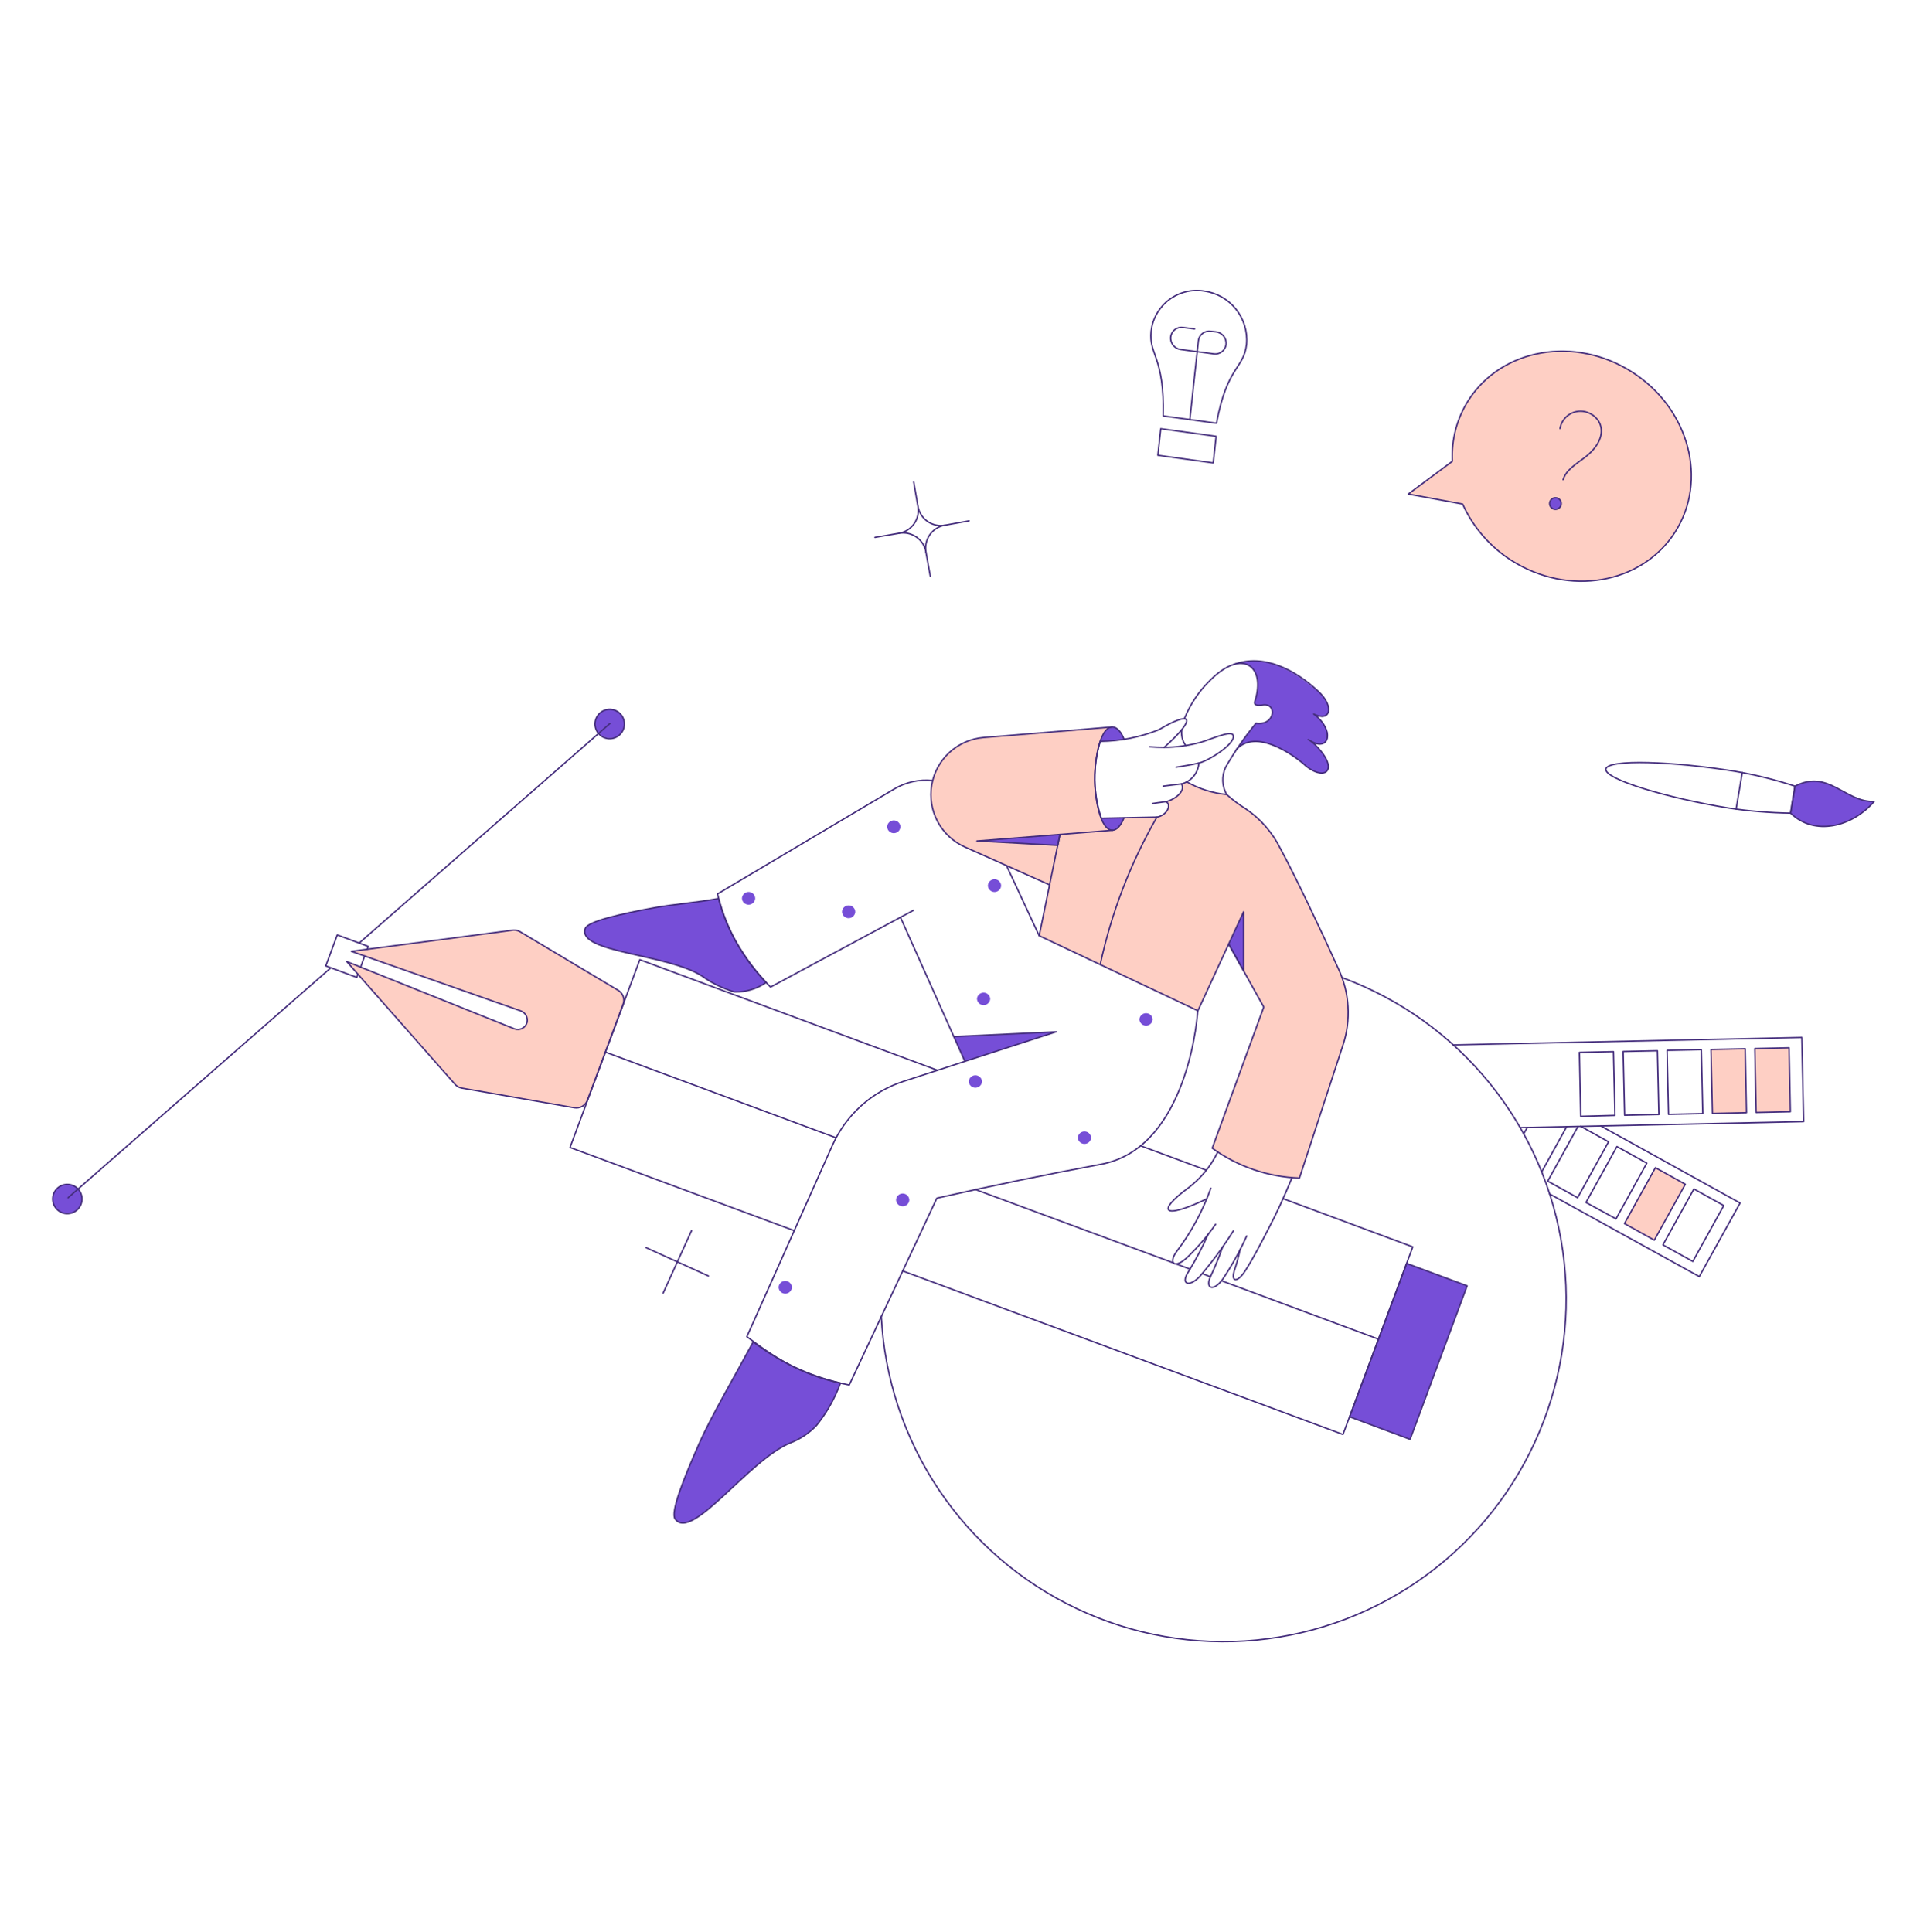 <svg width="342" height="343" viewBox="0 0 342 343" fill="none" xmlns="http://www.w3.org/2000/svg">
<path d="M237.507 171.917C234.339 165.064 229.555 154.881 227.259 150.68C223.627 144.061 220.717 143.886 217.69 141.046C215.187 140.804 212.763 140.033 210.58 138.783C210.276 138.956 209.953 139.092 209.617 139.188C210.391 140.379 208.625 141.895 206.981 142.32C207.832 142.938 206.966 144.805 205.28 145.087C204.441 145.087 203.47 145.196 199.461 145.216C198.364 147.896 196.94 147.915 195.859 146.145C193.516 142.312 193.807 129.929 197.166 129.052L174.506 130.924C172.257 131.113 170.135 132.045 168.473 133.572C166.811 135.099 165.705 137.135 165.327 139.361C164.949 141.586 165.322 143.873 166.387 145.863C167.452 147.853 169.148 149.432 171.209 150.353L186.239 157.075L184.396 166.093L212.554 179.412L220.666 161.858V172.332L224.255 178.764L215.147 203.831C219.656 207.093 225.035 208.939 230.598 209.133L238.292 185.633C239.777 181.126 239.496 176.225 237.507 171.917ZM187.733 150.065L173.381 149.291L188.121 148.127L187.733 150.065Z" fill="#FECFC4"/>
<path d="M109.83 175.825L92.244 165.351C91.785 165.084 91.241 165.003 90.724 165.125L62.343 168.868L92.375 179.446C92.781 179.587 93.122 179.874 93.33 180.251C93.539 180.627 93.602 181.068 93.506 181.488C93.445 181.713 93.338 181.923 93.193 182.105C93.047 182.287 92.866 182.437 92.659 182.546C92.453 182.655 92.227 182.721 91.995 182.739C91.762 182.757 91.528 182.727 91.308 182.651L61.502 170.717L80.635 192.375C80.951 192.795 81.412 193.083 81.928 193.183L102.073 196.707C102.55 196.784 103.038 196.694 103.456 196.452C103.874 196.211 104.196 195.833 104.368 195.382L110.704 178.314C110.872 177.863 110.876 177.366 110.716 176.912C110.557 176.457 110.243 176.073 109.83 175.825Z" fill="#FECFC4"/>
<path d="M288.304 217.203L293.799 207.278L299.101 210.22L293.605 220.143L288.304 217.203Z" fill="#FECFC4"/>
<path d="M311.669 197.487L311.442 186.14L317.518 186.01L317.745 197.357L311.669 197.487Z" fill="#FECFC4"/>
<path d="M303.913 197.647L303.654 186.3L309.732 186.171L309.958 197.518L303.913 197.647Z" fill="#FECFC4"/>
<path d="M289.664 66.047C279.548 59.581 266.552 61.812 260.636 71.025C258.569 74.257 257.564 78.054 257.762 81.885L249.936 87.704L259.584 89.481C261.436 93.58 264.44 97.052 268.231 99.472C278.35 105.937 291.344 103.707 297.26 94.493C303.176 85.28 299.788 72.512 289.664 66.047Z" fill="#FECFC4"/>
<path d="M260.378 228.261L250.259 255.511L239.528 251.504L249.645 224.285L260.378 228.261Z" fill="#764ED7"/>
<path d="M234.154 127.615C233.841 127.326 233.508 127.061 233.157 126.82C236.643 128.544 236.75 124.631 232.995 122.005C227.091 117.04 222.463 116.853 219.401 117.796C223.134 117.471 223.867 120.937 222.747 124.46C222.385 125.277 223.22 125.311 224.108 125.172C226.759 124.816 226.339 128.915 222.917 128.404C222.747 128.632 219.469 132.964 219.329 133.156C219.85 132.567 220.511 132.121 221.252 131.859C221.993 131.597 222.789 131.528 223.564 131.659C226.423 132.294 229.078 133.63 231.29 135.549C232.842 137.036 234.693 137.65 235.428 136.91C236.163 136.17 235.493 134.324 233.941 132.837C233.681 132.59 233.381 132.284 233.08 131.986C235.743 132.935 236.91 130.256 234.154 127.615Z" fill="#764ED7"/>
<path d="M169.285 184.007L171.257 188.402L187.452 183.165L169.285 184.007Z" fill="#764ED7"/>
<path d="M220.71 161.863V172.337L218.061 167.587L220.71 161.863Z" fill="#764ED7"/>
<path d="M199.503 145.217C198.372 148.03 196.658 148.159 195.43 145.282C196.529 145.282 198.016 145.25 199.503 145.217Z" fill="#764ED7"/>
<path d="M199.537 131.251C198.126 131.489 196.7 131.619 195.27 131.639C196.369 128.503 198.208 128.018 199.537 131.251Z" fill="#764ED7"/>
<path d="M188.126 148.123L187.738 150.061L173.387 149.287L188.126 148.123Z" fill="#764ED7"/>
<path d="M14.245 214.07C14.001 214.523 13.629 214.895 13.175 215.137C12.72 215.379 12.205 215.481 11.692 215.431C11.18 215.381 10.694 215.18 10.296 214.853C9.898 214.526 9.606 214.088 9.458 213.595C9.334 213.185 9.313 212.751 9.397 212.331C9.481 211.911 9.667 211.519 9.939 211.188C10.21 210.857 10.559 210.598 10.955 210.435C11.351 210.271 11.781 210.208 12.207 210.25C12.633 210.292 13.042 210.439 13.398 210.677C13.754 210.915 14.045 211.237 14.247 211.615C14.448 211.993 14.553 212.415 14.553 212.843C14.553 213.271 14.447 213.692 14.245 214.07Z" fill="#764ED7"/>
<path d="M110.54 129.666C110.214 130.275 109.659 130.729 108.998 130.929C108.337 131.129 107.624 131.058 107.015 130.732C106.406 130.406 105.952 129.851 105.752 129.19C105.552 128.529 105.623 127.816 105.949 127.207C106.275 126.598 106.83 126.144 107.491 125.944C107.818 125.845 108.161 125.812 108.502 125.846C108.842 125.879 109.172 125.98 109.474 126.141C109.775 126.303 110.042 126.522 110.258 126.786C110.475 127.051 110.638 127.355 110.737 127.683C110.836 128.01 110.869 128.354 110.835 128.694C110.802 129.034 110.701 129.364 110.54 129.666Z" fill="#764ED7"/>
<path d="M318.565 139.555C324.578 136.492 327.423 142.432 332.627 142.277C328.683 146.803 322.056 148.484 317.789 144.346L318.565 139.555Z" fill="#764ED7"/>
<path d="M277.025 89.741C276.982 89.873 276.912 89.995 276.821 90.099C276.73 90.204 276.618 90.288 276.494 90.349C276.369 90.409 276.233 90.444 276.095 90.451C275.956 90.458 275.818 90.437 275.688 90.389C275.558 90.341 275.438 90.268 275.337 90.173C275.236 90.078 275.155 89.964 275.099 89.837C275.043 89.71 275.013 89.573 275.011 89.435C275.009 89.296 275.035 89.159 275.087 89.03C275.188 88.782 275.381 88.583 275.626 88.475C275.871 88.366 276.148 88.358 276.399 88.45C276.651 88.542 276.856 88.728 276.973 88.969C277.09 89.21 277.108 89.487 277.025 89.741Z" fill="#764ED7"/>
<path d="M127.541 159.499C123.468 160.242 119.459 160.533 116.422 161.083C109.989 162.246 104.331 163.572 103.879 164.8C102.295 169.132 118.521 169.261 124.664 173.308C129.646 176.569 131.446 177.015 135.978 174.407C131.941 170.238 129.036 165.106 127.541 159.499Z" fill="#764ED7"/>
<path d="M149.168 245.518C148.173 248.231 146.743 250.763 144.934 253.016C143.626 254.399 142.024 255.47 140.247 256.152C132.82 259.215 122.766 273.733 119.816 269.633C118.979 268.467 121.274 262.587 124.18 256.055C126.251 251.402 130.355 244.386 133.684 238.212C138.262 241.729 143.542 244.221 149.168 245.518Z" fill="#764ED7"/>
<path d="M193.648 201.978C193.623 202.274 193.488 202.549 193.269 202.75C193.051 202.951 192.765 203.062 192.468 203.062C192.171 203.062 191.885 202.951 191.667 202.75C191.448 202.549 191.313 202.274 191.288 201.978C191.298 201.751 191.373 201.532 191.504 201.346C191.635 201.161 191.817 201.017 192.028 200.932C192.239 200.847 192.47 200.824 192.693 200.867C192.916 200.909 193.123 201.015 193.287 201.172C193.507 201.384 193.636 201.673 193.648 201.978Z" fill="#764ED7"/>
<path d="M204.576 180.935C204.566 181.162 204.491 181.382 204.36 181.567C204.228 181.753 204.046 181.897 203.836 181.982C203.625 182.067 203.394 182.089 203.171 182.047C202.948 182.004 202.741 181.898 202.577 181.742C202.357 181.529 202.228 181.24 202.216 180.935C202.241 180.64 202.376 180.364 202.595 180.163C202.813 179.963 203.099 179.851 203.396 179.851C203.692 179.851 203.978 179.963 204.197 180.163C204.415 180.364 204.551 180.64 204.576 180.935Z" fill="#764ED7"/>
<path d="M175.747 177.288C175.737 177.515 175.662 177.735 175.53 177.92C175.399 178.106 175.217 178.25 175.007 178.335C174.796 178.42 174.565 178.443 174.342 178.4C174.118 178.357 173.912 178.251 173.747 178.095C173.528 177.882 173.399 177.593 173.387 177.288C173.412 176.993 173.547 176.717 173.766 176.516C173.984 176.316 174.27 176.204 174.567 176.204C174.863 176.204 175.149 176.316 175.368 176.516C175.586 176.717 175.722 176.993 175.747 177.288Z" fill="#764ED7"/>
<path d="M177.683 157.211C177.671 157.516 177.541 157.805 177.321 158.017C177.101 158.228 176.808 158.347 176.502 158.348C176.197 158.348 175.903 158.229 175.683 158.017C175.463 157.805 175.334 157.516 175.323 157.211C175.333 156.984 175.408 156.764 175.539 156.579C175.671 156.393 175.853 156.249 176.063 156.164C176.274 156.079 176.505 156.057 176.728 156.099C176.951 156.142 177.158 156.248 177.322 156.405C177.542 156.617 177.671 156.906 177.683 157.211Z" fill="#764ED7"/>
<path d="M159.808 146.767C159.797 147.073 159.667 147.361 159.447 147.573C159.227 147.785 158.934 147.903 158.628 147.903C158.323 147.903 158.029 147.785 157.809 147.573C157.589 147.361 157.46 147.073 157.448 146.767C157.46 146.462 157.589 146.173 157.809 145.961C158.029 145.75 158.323 145.631 158.628 145.631C158.934 145.631 159.227 145.75 159.447 145.961C159.667 146.173 159.797 146.462 159.808 146.767Z" fill="#764ED7"/>
<path d="M134.039 159.466C134.027 159.771 133.898 160.06 133.678 160.271C133.458 160.483 133.164 160.602 132.859 160.602C132.553 160.602 132.26 160.483 132.04 160.271C131.82 160.06 131.69 159.771 131.679 159.466C131.69 159.16 131.82 158.872 132.04 158.66C132.26 158.448 132.553 158.33 132.859 158.33C133.164 158.33 133.458 158.448 133.678 158.66C133.898 158.872 134.027 159.16 134.039 159.466Z" fill="#764ED7"/>
<path d="M151.793 161.857C151.781 162.162 151.652 162.451 151.432 162.663C151.212 162.874 150.918 162.993 150.613 162.993C150.307 162.993 150.014 162.874 149.794 162.663C149.574 162.451 149.444 162.162 149.433 161.857C149.444 161.552 149.574 161.263 149.794 161.051C150.014 160.839 150.307 160.721 150.613 160.721C150.918 160.721 151.212 160.839 151.432 161.051C151.652 161.263 151.781 161.552 151.793 161.857Z" fill="#764ED7"/>
<path d="M161.385 213.004C161.373 213.309 161.243 213.597 161.023 213.809C160.803 214.021 160.51 214.139 160.205 214.14C159.899 214.139 159.606 214.02 159.387 213.809C159.167 213.597 159.038 213.309 159.025 213.004C159.038 212.699 159.168 212.41 159.388 212.199C159.608 211.987 159.901 211.868 160.206 211.867C160.511 211.868 160.804 211.987 161.024 212.199C161.244 212.411 161.373 212.699 161.385 213.004Z" fill="#764ED7"/>
<path d="M174.291 191.957C174.281 192.184 174.206 192.403 174.074 192.589C173.943 192.774 173.761 192.918 173.551 193.003C173.34 193.088 173.109 193.111 172.886 193.068C172.662 193.026 172.456 192.92 172.291 192.763C172.072 192.551 171.943 192.262 171.931 191.957C171.956 191.661 172.091 191.386 172.309 191.185C172.528 190.984 172.814 190.873 173.111 190.873C173.407 190.873 173.693 190.984 173.912 191.185C174.13 191.386 174.265 191.661 174.291 191.957Z" fill="#764ED7"/>
<path d="M140.544 228.514C140.532 228.819 140.402 229.107 140.182 229.319C139.962 229.531 139.669 229.65 139.364 229.651C139.059 229.649 138.766 229.531 138.546 229.319C138.326 229.107 138.197 228.819 138.185 228.514C138.197 228.209 138.327 227.921 138.547 227.709C138.767 227.497 139.06 227.378 139.365 227.377C139.67 227.379 139.963 227.497 140.183 227.709C140.403 227.921 140.532 228.209 140.544 228.514Z" fill="#764ED7"/>
<path d="M318.565 139.555C324.578 136.492 327.423 142.432 332.627 142.277C328.683 146.803 322.056 148.484 317.789 144.346L318.565 139.555Z" stroke="#442D7C" stroke-width="0.25" stroke-linejoin="round"/>
<path d="M140.96 218.46L101.166 203.688L113.547 170.36L166.367 189.981" stroke="#442D7C" stroke-width="0.25" stroke-linecap="round" stroke-linejoin="round"/>
<path d="M227.716 212.776L250.732 221.341L238.352 254.636L160.188 225.608" stroke="#442D7C" stroke-width="0.25" stroke-linecap="round" stroke-linejoin="round"/>
<path d="M202.443 203.397L214.098 207.723" stroke="#442D7C" stroke-width="0.25" stroke-linecap="round" stroke-linejoin="round"/>
<path d="M260.38 228.256L250.261 255.506L239.53 251.499L249.647 224.279L260.38 228.256Z" stroke="#442D7C" stroke-width="0.25" stroke-linecap="round" stroke-linejoin="round"/>
<path d="M109.708 175.794L92.284 165.384C91.825 165.117 91.281 165.036 90.764 165.158L62.35 168.876L92.413 179.447C92.82 179.588 93.161 179.874 93.37 180.251C93.579 180.628 93.641 181.069 93.545 181.489C93.483 181.714 93.377 181.924 93.231 182.106C93.085 182.288 92.904 182.438 92.698 182.547C92.492 182.656 92.266 182.722 92.033 182.74C91.8 182.758 91.567 182.728 91.346 182.652L61.542 170.691L80.642 192.344C80.959 192.764 81.42 193.052 81.936 193.152L101.945 196.643C102.422 196.722 102.911 196.633 103.33 196.392C103.749 196.151 104.073 195.773 104.245 195.321L110.588 178.283C110.754 177.831 110.757 177.334 110.597 176.88C110.436 176.425 110.122 176.041 109.708 175.794Z" stroke="#442D7C" stroke-width="0.25" stroke-linecap="round" stroke-linejoin="round"/>
<path d="M107.418 186.758L148.394 201.974" stroke="#442D7C" stroke-width="0.25" stroke-linecap="round" stroke-linejoin="round"/>
<path d="M216.765 227.351L244.663 237.728" stroke="#442D7C" stroke-width="0.25" stroke-linecap="round" stroke-linejoin="round"/>
<path d="M213.371 226.088L214.794 226.638" stroke="#442D7C" stroke-width="0.25" stroke-linecap="round" stroke-linejoin="round"/>
<path d="M208.749 224.378L211.206 225.284" stroke="#442D7C" stroke-width="0.25" stroke-linecap="round" stroke-linejoin="round"/>
<path d="M173.119 211.159L208.257 224.185" stroke="#442D7C" stroke-width="0.25" stroke-linecap="round" stroke-linejoin="round"/>
<path d="M238.159 173.526C248.468 177.322 257.556 183.839 264.458 192.385C271.361 200.931 275.82 211.187 277.362 222.063C278.903 232.94 277.47 244.031 273.214 254.159C268.959 264.287 262.039 273.073 253.192 279.584C244.343 286.094 233.897 290.086 222.962 291.137C212.027 292.187 201.012 290.256 191.086 285.548C181.161 280.841 172.695 273.534 166.589 264.402C160.483 255.27 156.964 244.655 156.406 233.684" stroke="#442D7C" stroke-width="0.25" stroke-linecap="round" stroke-linejoin="round"/>
<path d="M184.441 166.095L186.284 157.077L171.253 150.355C169.187 149.437 167.486 147.858 166.418 145.866C165.35 143.874 164.976 141.583 165.355 139.355C165.734 137.126 166.845 135.088 168.511 133.561C170.178 132.035 172.306 131.107 174.559 130.924L197.391 129.052" stroke="#442D7C" stroke-width="0.25" stroke-linecap="round" stroke-linejoin="round"/>
<path d="M210.593 138.778C212.776 140.028 215.199 140.799 217.703 141.041C218.773 141.995 219.923 142.857 221.14 143.615C223.756 145.401 225.866 147.833 227.265 150.675C229.566 154.874 234.411 165.026 237.513 171.912C239.543 176.205 239.832 181.116 238.321 185.617L230.627 209.119C225.054 208.931 219.663 207.085 215.144 203.818L224.291 178.766L218.06 167.585L212.597 179.416" stroke="#442D7C" stroke-width="0.25" stroke-linecap="round" stroke-linejoin="round"/>
<path d="M187.738 150.061L173.387 149.287L188.126 148.123L187.738 150.061Z" stroke="#442D7C" stroke-width="0.25" stroke-linecap="round" stroke-linejoin="round"/>
<path d="M210.231 127.5C211.242 125.009 212.751 122.75 214.667 120.864C220.552 114.897 224.67 118.324 222.741 124.403C222.4 125.254 223.251 125.281 224.102 125.147C226.744 124.73 226.332 128.89 222.911 128.38C220.898 130.835 219.092 133.453 217.512 136.206C217.158 136.972 216.991 137.811 217.024 138.654C217.058 139.497 217.292 140.32 217.706 141.055" stroke="#442D7C" stroke-width="0.25" stroke-linecap="round" stroke-linejoin="round"/>
<path d="M210.43 132.345C209.837 131.528 209.589 130.511 209.741 129.513" stroke="#442D7C" stroke-width="0.25" stroke-linecap="round" stroke-linejoin="round"/>
<path d="M218.982 117.936C224.335 115.995 229.872 118.896 233.998 122.746C236.858 125.412 236.164 128.242 233.157 126.755C236.863 129.402 236.136 133.901 232.187 131.281C233.465 131.92 236.781 135.51 235.452 136.906C234.726 137.664 232.834 137.035 231.282 135.544C231.25 135.512 223.473 128.778 219.455 133.007" stroke="#442D7C" stroke-width="0.25" stroke-linecap="round" stroke-linejoin="round"/>
<path d="M169.285 184.007L187.452 183.165L171.257 188.402" stroke="#442D7C" stroke-width="0.25" stroke-linecap="round" stroke-linejoin="round"/>
<path d="M220.71 161.856V172.331L218.061 167.58L220.71 161.856Z" stroke="#442D7C" stroke-width="0.25" stroke-linecap="round" stroke-linejoin="round"/>
<path d="M178.652 153.685L184.437 166.105L212.594 179.424L212.562 179.489C212.335 183.013 209.878 203.998 195.396 206.675C185.65 208.492 175.939 210.497 166.27 212.688L150.721 245.854C142.823 244.372 138.266 241.571 132.554 237.287L147.748 203.28C148.937 200.62 150.67 198.239 152.836 196.29C155.001 194.341 157.552 192.868 160.322 191.966L171.249 188.41L159.806 162.837L136.757 175.215C134.333 172.759 132.24 169.998 130.531 167C129.057 164.397 127.985 161.586 127.35 158.663H127.382L158.673 140.076C160.733 138.842 163.138 138.309 165.527 138.557" stroke="#442D7C" stroke-width="0.25" stroke-linecap="round" stroke-linejoin="round"/>
<path d="M135.979 174.407C134.336 175.538 132.38 176.126 130.386 176.088C128.333 175.497 126.398 174.557 124.664 173.308C118.519 169.273 102.29 169.136 103.879 164.8C104.33 163.572 109.989 162.248 116.423 161.083C119.46 160.533 123.468 160.242 127.541 159.499C129.037 165.106 131.941 170.238 135.979 174.407Z" stroke="#442D7C" stroke-width="0.25" stroke-linecap="round" stroke-linejoin="round"/>
<path d="M208.723 136.194C209.466 136.064 211.6 135.773 212.764 135.45" stroke="#442D7C" stroke-width="0.25" stroke-linecap="round" stroke-linejoin="round"/>
<path d="M204.06 132.573C204.965 132.637 205.838 132.67 206.612 132.67" stroke="#442D7C" stroke-width="0.25" stroke-linecap="round" stroke-linejoin="round"/>
<path d="M209.665 139.159L206.451 139.555" stroke="#442D7C" stroke-width="0.25" stroke-linecap="round" stroke-linejoin="round"/>
<path d="M218.833 130.473C218.413 129.6 214.471 131.411 213.111 131.766C210.995 132.352 208.811 132.656 206.615 132.671C212.66 127.24 211.432 126.109 205.678 129.536C202.366 130.865 198.836 131.567 195.268 131.605C193.924 136.062 193.992 140.828 195.462 145.247C207.061 145.024 204.689 145.053 205.331 145.053C207.105 144.757 208.01 142.822 206.925 142.312C208.596 141.922 210.459 140.376 209.676 139.161C210.518 138.95 211.271 138.478 211.827 137.811C212.382 137.144 212.711 136.318 212.766 135.452C214.421 135.118 219.526 131.911 218.833 130.473Z" stroke="#442D7C" stroke-width="0.25" stroke-linecap="round" stroke-linejoin="round"/>
<path d="M204.581 142.628C204.581 142.628 206.272 142.376 206.919 142.312" stroke="#442D7C" stroke-width="0.25" stroke-linecap="round" stroke-linejoin="round"/>
<path d="M199.505 131.246C198.961 129.849 198.168 129.034 197.382 129.046C194.913 129.233 194.244 135.915 194.282 138.574C194.316 141.126 195.095 147.383 197.469 147.383C198.215 147.342 198.934 146.532 199.473 145.217" stroke="#442D7C" stroke-width="0.25" stroke-linecap="round" stroke-linejoin="round"/>
<path d="M214.891 210.932C213.448 214.985 211.387 218.79 208.781 222.213C207.314 224.275 208.458 225.252 210.591 223.312C212.507 221.503 214.229 219.499 215.73 217.333" stroke="#442D7C" stroke-width="0.25" stroke-linecap="round" stroke-linejoin="round"/>
<path d="M214.412 219.11C213.395 221.405 212.225 223.629 210.91 225.767C209.488 227.869 210.934 228.67 212.915 226.608C215.106 224.055 217.104 221.343 218.893 218.494" stroke="#442D7C" stroke-width="0.25" stroke-linecap="round" stroke-linejoin="round"/>
<path d="M216.97 221.391C216.365 223.122 215.672 224.822 214.892 226.482C213.793 228.744 215.314 229.393 216.992 227.096C218.631 224.657 220.058 222.083 221.259 219.402" stroke="#442D7C" stroke-width="0.25" stroke-linecap="round" stroke-linejoin="round"/>
<path d="M220.092 221.794C219.841 222.973 219.528 224.139 219.154 225.285C218.334 227.589 219.542 227.871 221.026 225.544C222.509 223.216 223.774 220.727 225.034 218.302C226.639 215.257 227.891 212.497 229.3 209.075" stroke="#442D7C" stroke-width="0.25" stroke-linecap="round" stroke-linejoin="round"/>
<path d="M214.196 212.801C206.247 216.614 205.209 215.013 210.982 210.8C213.166 209.126 214.927 206.964 216.125 204.486" stroke="#442D7C" stroke-width="0.25" stroke-linecap="round" stroke-linejoin="round"/>
<path d="M63.504 172.947L63.31 173.497L57.815 171.46L59.851 165.965L65.347 168.001L65.158 168.505" stroke="#442D7C" stroke-width="0.25" stroke-linecap="round" stroke-linejoin="round"/>
<path d="M64.711 169.712L64 171.684" stroke="#442D7C" stroke-width="0.25" stroke-linecap="round" stroke-linejoin="round"/>
<path d="M58.72 171.789L12.085 212.609" stroke="#442D7C" stroke-width="0.25" stroke-linecap="round" stroke-linejoin="round"/>
<path d="M108.246 128.431L63.746 167.405" stroke="#442D7C" stroke-width="0.25" stroke-linecap="round" stroke-linejoin="round"/>
<path d="M14.244 214.068C14.001 214.522 13.629 214.893 13.174 215.136C12.72 215.378 12.204 215.481 11.692 215.431C11.309 215.392 10.94 215.269 10.61 215.071C10.28 214.872 9.999 214.603 9.785 214.283C9.572 213.963 9.432 213.6 9.375 213.219C9.318 212.839 9.347 212.451 9.458 212.082C9.57 211.714 9.763 211.376 10.022 211.091C10.28 210.806 10.599 210.582 10.954 210.435C11.31 210.288 11.694 210.222 12.078 210.241C12.462 210.259 12.838 210.363 13.177 210.544C13.785 210.871 14.239 211.425 14.438 212.086C14.638 212.746 14.569 213.459 14.244 214.068Z" stroke="#442D7C" stroke-width="0.25" stroke-linecap="round" stroke-linejoin="round"/>
<path d="M110.543 129.665C110.389 129.98 110.174 130.26 109.91 130.489C109.645 130.719 109.337 130.892 109.004 131C108.671 131.108 108.32 131.147 107.971 131.116C107.623 131.084 107.284 130.983 106.975 130.818C106.667 130.653 106.395 130.427 106.175 130.154C105.956 129.882 105.794 129.568 105.699 129.231C105.603 128.894 105.577 128.541 105.621 128.194C105.666 127.847 105.779 127.512 105.956 127.21C106.296 126.628 106.848 126.201 107.496 126.018C108.144 125.835 108.838 125.91 109.432 126.228C110.026 126.546 110.474 127.081 110.681 127.722C110.888 128.363 110.839 129.06 110.543 129.665Z" stroke="#442D7C" stroke-width="0.25" stroke-linecap="round" stroke-linejoin="round"/>
<path d="M318.564 139.56L317.788 144.344C314.108 144.291 310.437 143.989 306.798 143.439C296.031 141.702 284.718 138.335 285.009 136.521C285.3 134.707 297.131 135.173 307.865 136.909C311.492 137.526 315.067 138.413 318.564 139.56Z" stroke="#442D7C" stroke-width="0.25" stroke-linecap="round" stroke-linejoin="round"/>
<path d="M309.209 137.135L308.115 143.631" stroke="#442D7C" stroke-width="0.25" stroke-linecap="round" stroke-linejoin="round"/>
<path d="M289.664 66.048C279.548 59.582 266.552 61.813 260.636 71.026C258.569 74.258 257.564 78.055 257.762 81.886L249.936 87.705L259.584 89.482C261.436 93.581 264.44 97.052 268.231 99.473C278.35 105.938 291.344 103.708 297.26 94.494C303.176 85.281 299.788 72.513 289.664 66.048Z" stroke="#442D7C" stroke-width="0.25" stroke-linecap="round" stroke-linejoin="round"/>
<path d="M277.418 85.15C277.838 83.891 278.609 83.109 280.877 81.499C285.675 78.071 284.645 74.283 281.782 73.223C281.273 73.035 280.73 72.962 280.19 73.009C279.649 73.055 279.126 73.22 278.657 73.492C278.188 73.763 277.784 74.135 277.475 74.58C277.166 75.025 276.959 75.534 276.868 76.068" stroke="#442D7C" stroke-width="0.25" stroke-linecap="round" stroke-linejoin="round"/>
<path d="M277.025 89.74C276.979 89.867 276.907 89.984 276.816 90.084C276.724 90.183 276.613 90.264 276.491 90.321C276.368 90.378 276.235 90.41 276.099 90.416C275.964 90.422 275.829 90.401 275.702 90.354C275.574 90.308 275.457 90.236 275.358 90.145C275.258 90.053 275.177 89.942 275.12 89.82C275.063 89.697 275.031 89.564 275.025 89.428C275.02 89.293 275.041 89.158 275.087 89.03C275.181 88.773 275.374 88.564 275.622 88.449C275.87 88.334 276.154 88.322 276.411 88.416C276.668 88.51 276.877 88.703 276.992 88.951C277.107 89.199 277.119 89.483 277.025 89.74Z" stroke="#442D7C" stroke-width="0.25" stroke-linecap="round" stroke-linejoin="round"/>
<path d="M206.428 73.837C206.702 63.305 203.842 63.015 204.295 58.772C204.423 57.681 204.77 56.626 205.315 55.672C205.86 54.718 206.591 53.883 207.466 53.218C208.342 52.554 209.343 52.074 210.409 51.806C211.475 51.538 212.584 51.489 213.67 51.66C215.902 51.96 217.933 53.108 219.341 54.866C220.749 56.623 221.426 58.856 221.233 61.099C220.761 65.523 217.794 64.882 215.899 75.13L206.428 73.837Z" stroke="#442D7C" stroke-width="0.25" stroke-linecap="round" stroke-linejoin="round"/>
<path d="M215.317 82.18L205.489 80.822L206.007 76.103L215.832 77.46L215.317 82.18Z" stroke="#442D7C" stroke-width="0.25" stroke-linecap="round" stroke-linejoin="round"/>
<path d="M212.01 58.388L209.968 58.129C209.713 58.091 209.453 58.104 209.202 58.168C208.952 58.232 208.718 58.346 208.512 58.503C208.307 58.66 208.136 58.857 208.008 59.081C207.881 59.306 207.8 59.554 207.77 59.81C207.716 60.341 207.872 60.871 208.205 61.288C208.537 61.705 209.019 61.975 209.548 62.041L215.4 62.817C215.655 62.855 215.915 62.842 216.165 62.778C216.415 62.713 216.65 62.599 216.855 62.443C217.06 62.286 217.231 62.089 217.358 61.865C217.486 61.64 217.567 61.392 217.596 61.136C217.65 60.605 217.494 60.075 217.162 59.658C216.829 59.241 216.347 58.971 215.818 58.905L214.882 58.808C214.627 58.77 214.366 58.783 214.116 58.847C213.866 58.911 213.631 59.025 213.426 59.182C213.221 59.339 213.049 59.535 212.922 59.76C212.794 59.985 212.714 60.233 212.684 60.489L211.165 74.487" stroke="#442D7C" stroke-width="0.25" stroke-linecap="round" stroke-linejoin="round"/>
<path d="M284.125 199.877L308.824 213.552L301.582 226.61L275.011 211.935" stroke="#442D7C" stroke-width="0.25" stroke-linecap="round" stroke-linejoin="round"/>
<path d="M295.131 220.983L300.627 211.06L305.928 214.002L300.433 223.924L295.131 220.983Z" stroke="#442D7C" stroke-width="0.25" stroke-linecap="round" stroke-linejoin="round"/>
<path d="M288.304 217.203L293.799 207.278L299.101 210.22L293.605 220.143L288.304 217.203Z" stroke="#442D7C" stroke-width="0.25" stroke-linecap="round" stroke-linejoin="round"/>
<path d="M281.478 213.456L286.972 203.531L292.273 206.473L286.81 216.365L281.478 213.456Z" stroke="#442D7C" stroke-width="0.25" stroke-linecap="round" stroke-linejoin="round"/>
<path d="M280.542 199.937L285.486 202.685L279.992 212.61L274.69 209.668L280.057 199.97" stroke="#442D7C" stroke-width="0.25" stroke-linecap="round" stroke-linejoin="round"/>
<path d="M270.429 201.264L271.043 200.165" stroke="#442D7C" stroke-width="0.25" stroke-linecap="round" stroke-linejoin="round"/>
<path d="M278.051 200.004L273.622 208.021" stroke="#442D7C" stroke-width="0.25" stroke-linecap="round" stroke-linejoin="round"/>
<path d="M162.165 85.568L162.909 89.9" stroke="#442D7C" stroke-width="0.25" stroke-linecap="round" stroke-linejoin="round"/>
<path d="M159.584 94.652L155.284 95.396" stroke="#442D7C" stroke-width="0.25" stroke-linecap="round" stroke-linejoin="round"/>
<path d="M171.995 92.455L167.695 93.23" stroke="#442D7C" stroke-width="0.25" stroke-linecap="round" stroke-linejoin="round"/>
<path d="M165.105 102.285L164.329 97.985" stroke="#442D7C" stroke-width="0.25" stroke-linecap="round" stroke-linejoin="round"/>
<path d="M164.335 97.985C164.145 96.914 163.539 95.962 162.649 95.338C161.759 94.714 160.657 94.468 159.586 94.655C160.657 94.466 161.61 93.859 162.234 92.968C162.858 92.077 163.104 90.975 162.916 89.903C163.105 90.974 163.711 91.926 164.601 92.551C165.491 93.175 166.593 93.421 167.664 93.234C166.593 93.424 165.641 94.03 165.017 94.921C164.393 95.811 164.147 96.913 164.335 97.985Z" stroke="#442D7C" stroke-width="0.25" stroke-linecap="round" stroke-linejoin="round"/>
<path d="M149.168 245.511C148.173 248.224 146.743 250.756 144.934 253.01C143.626 254.392 142.024 255.464 140.247 256.145C132.82 259.208 122.766 273.726 119.816 269.626C118.979 268.461 121.274 262.58 124.18 256.048C126.251 251.395 130.355 244.38 133.684 238.205C138.262 241.723 143.542 244.214 149.168 245.511Z" stroke="#442D7C" stroke-width="0.25" stroke-linecap="round" stroke-linejoin="round"/>
<path d="M257.911 185.49L319.783 184.167L320.106 199.1L269.808 200.167" stroke="#442D7C" stroke-width="0.25" stroke-linecap="round" stroke-linejoin="round"/>
<path d="M311.669 197.48L311.442 186.133L317.518 186.003L317.745 197.35L311.669 197.48Z" stroke="#442D7C" stroke-width="0.25" stroke-linecap="round" stroke-linejoin="round"/>
<path d="M303.912 197.647L303.653 186.3L309.731 186.17L309.957 197.517L303.912 197.647Z" stroke="#442D7C" stroke-width="0.25" stroke-linecap="round" stroke-linejoin="round"/>
<path d="M296.124 197.807L295.865 186.46L301.943 186.331L302.201 197.678L296.124 197.807Z" stroke="#442D7C" stroke-width="0.25" stroke-linecap="round" stroke-linejoin="round"/>
<path d="M288.335 197.969L288.076 186.654L294.154 186.525L294.412 197.839L288.335 197.969Z" stroke="#442D7C" stroke-width="0.25" stroke-linecap="round" stroke-linejoin="round"/>
<path d="M280.541 198.161L280.314 186.814L286.358 186.685L286.617 197.999L280.541 198.161Z" stroke="#442D7C" stroke-width="0.25" stroke-linecap="round" stroke-linejoin="round"/>
<path d="M205.323 145.05C200.639 153.195 197.247 162.017 195.27 171.202" stroke="#442D7C" stroke-width="0.25" stroke-linecap="round" stroke-linejoin="round"/>
<path d="M122.735 218.46L117.691 229.549" stroke="#442D7C" stroke-width="0.25" stroke-linecap="round" stroke-linejoin="round"/>
<path d="M125.732 226.509L114.646 221.466" stroke="#442D7C" stroke-width="0.25" stroke-linecap="round" stroke-linejoin="round"/>
<path d="M159.813 162.834L162.107 161.603" stroke="#442D7C" stroke-width="0.25" stroke-linecap="round" stroke-linejoin="round"/>
<path d="M197.464 147.382L188.121 148.125L186.278 157.078" stroke="#442D7C" stroke-width="0.25" stroke-linecap="round" stroke-linejoin="round"/>
</svg>
